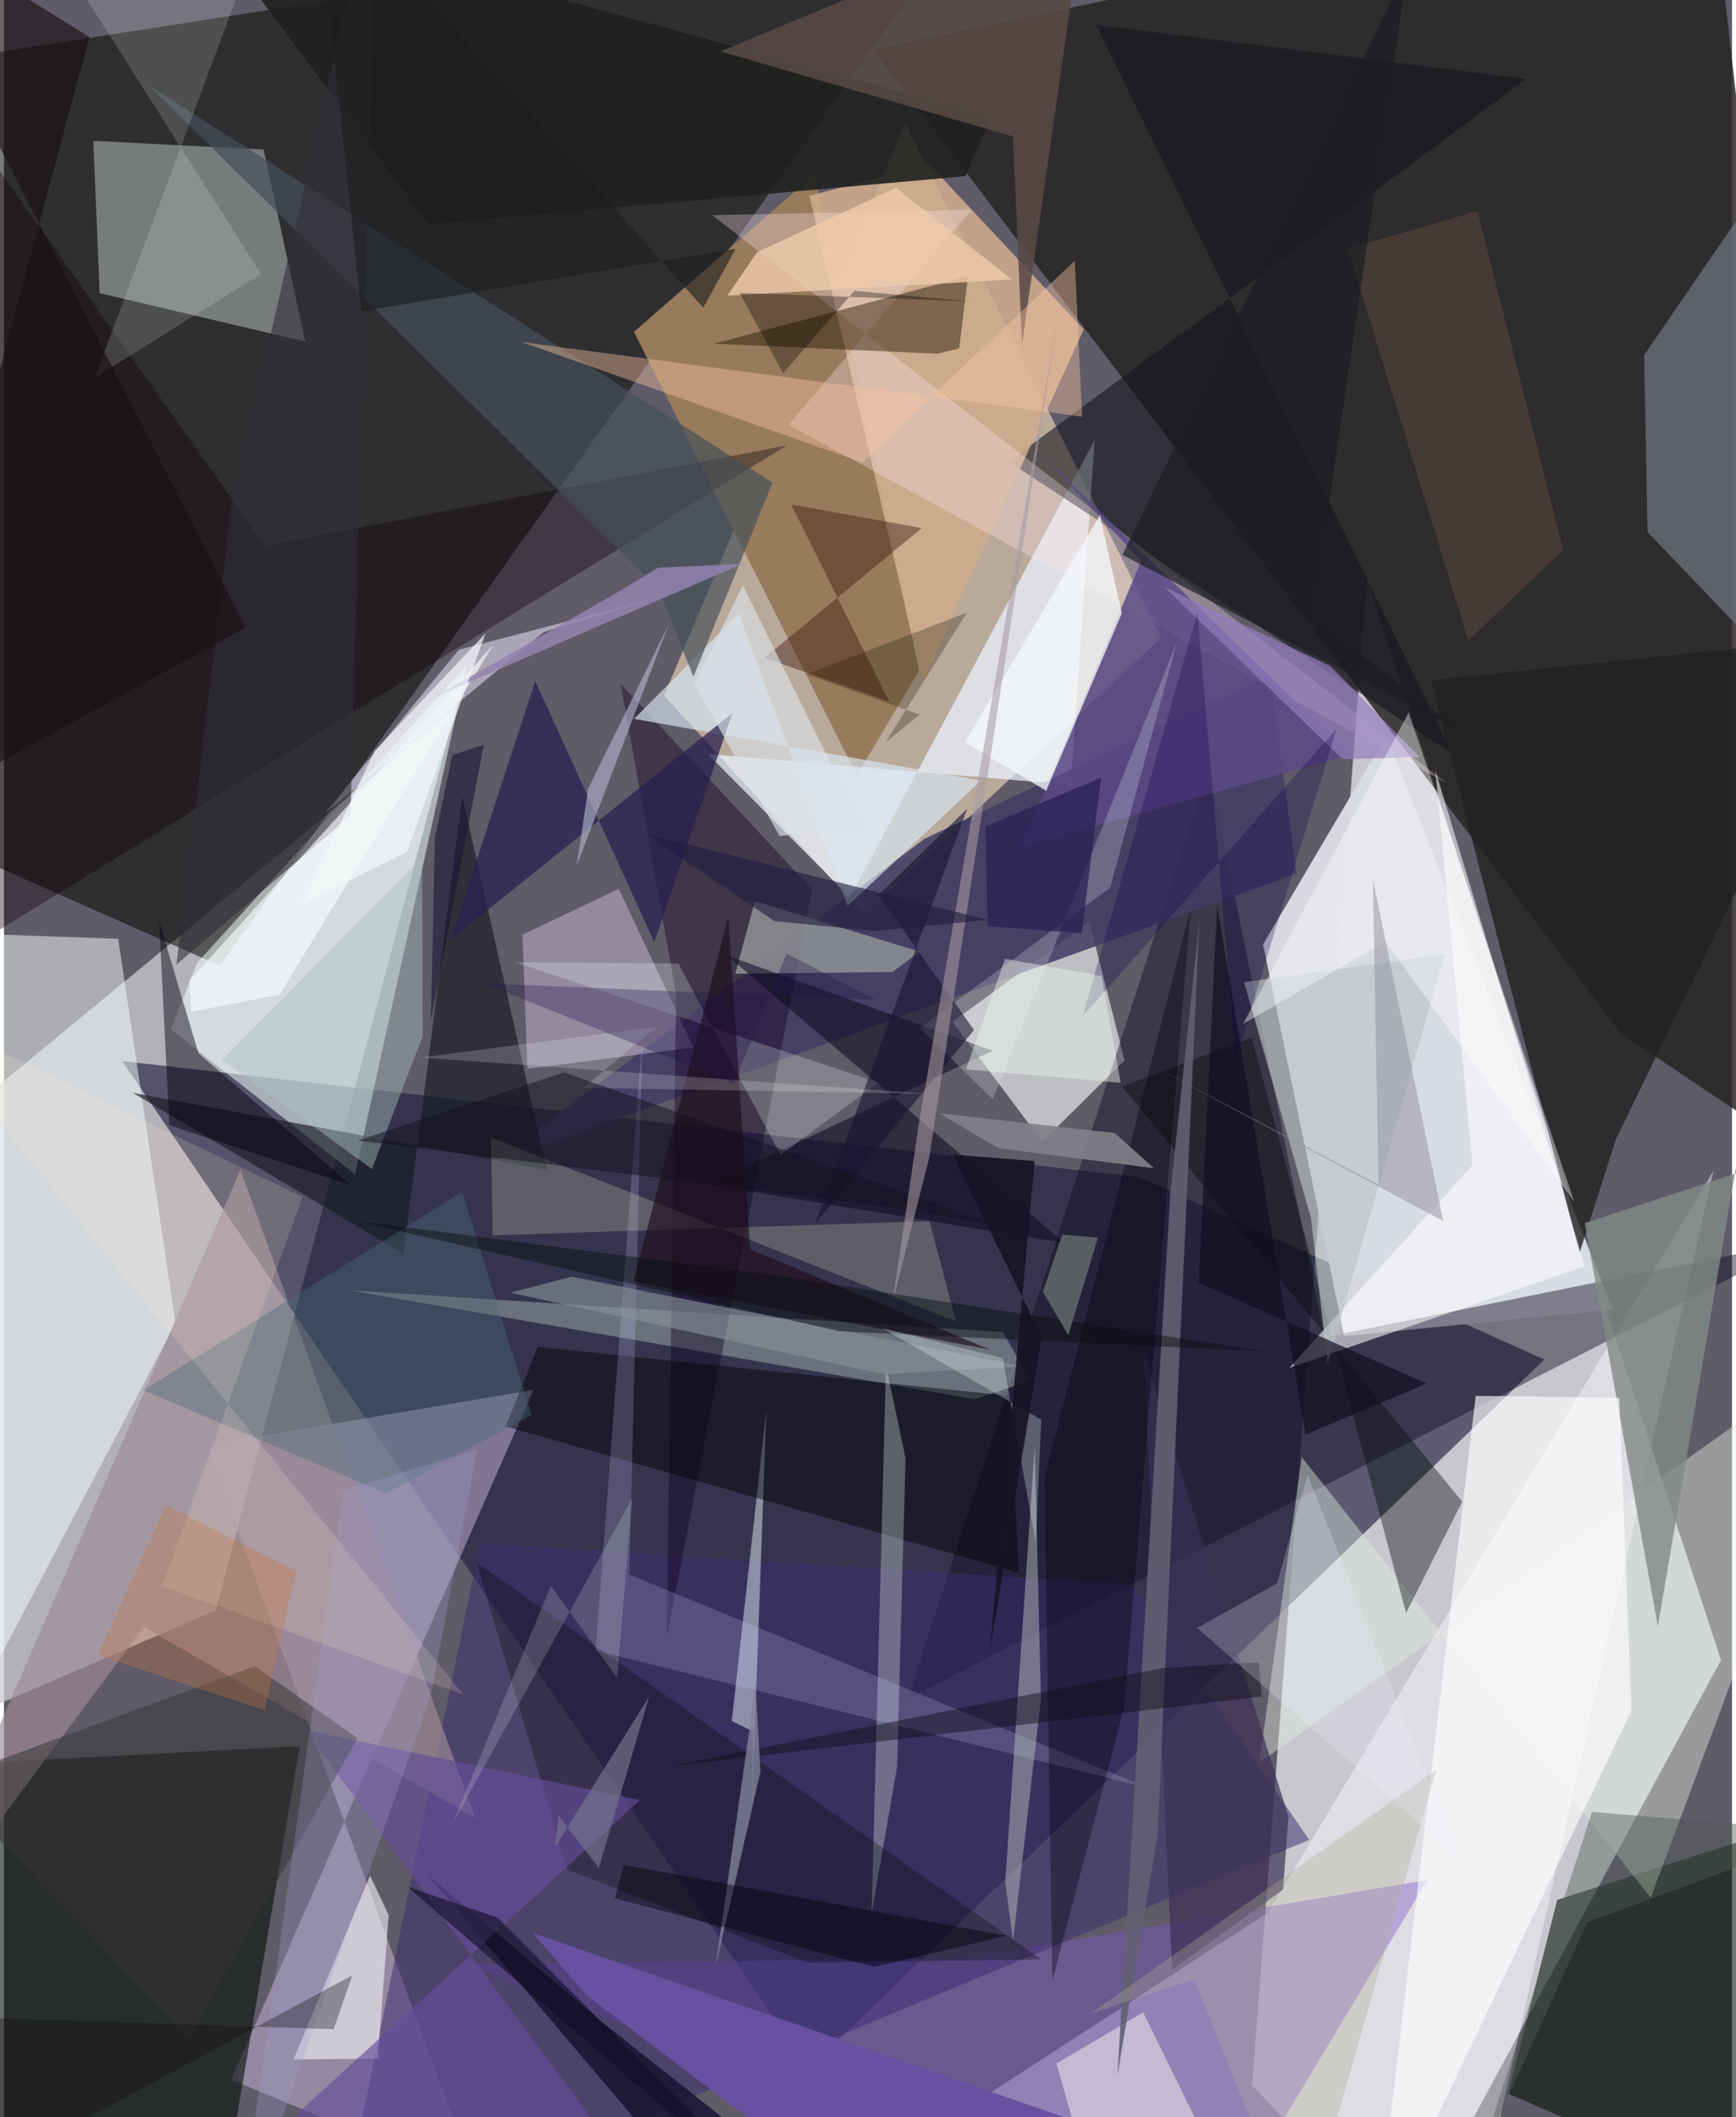 <svg xmlns="http://www.w3.org/2000/svg" width="228" height="278" viewBox="0 0 836 1024"><path fill="#5f5b68" d="M0 0h836v1024H0z"/><path fill="#dddee3" fill-opacity=".824" d="M603.818 1008.534l55.514-728.587 171.331 523L677.505 1086z"/><path fill="#ccccd0" fill-opacity=".765" d="M102.43 778.877l116.343-436.523L-62 574.011l3.36 274.442z"/><path fill="#201f3e" fill-opacity=".639" d="M57.201 513.2l331.95 487.41 356.041-343.063-196.242-88.23z"/><path fill="#040600" fill-opacity=".525" d="M471.268-48.556l-497.966 77.46L-62 393.249l166.487 73.81z"/><path fill="#262322" fill-opacity=".839" d="M781.953 499.621L898 577.386 825.686-62 420.345 24.076z"/><path fill="#eed6ba" fill-opacity=".631" d="M435.977 59.584l-116.595 276.8 96.828 106.11 143.676-134.107z"/><path fill="#dadde3" fill-opacity=".969" d="M648.373 646.269L609.12 456.78l59.582-100.962L778.39 633.4z"/><path fill="#c6b7da" fill-opacity=".506" d="M256.178 672.196L98.017 698.979 228.49 1055.25l-118.589-49.426z"/><path fill="#eef2f1" fill-opacity=".659" d="M542.115 512.84l-17.032-66.94-66.233 48.345 43.477 57.945z"/><path fill="#050c04" fill-opacity=".592" d="M143.12 844.545L-62 855.363-20.008 1086h122.164z"/><path fill="#bcc4c1" fill-opacity=".518" d="M145.763 165.21L46.304 141.8l-3.077-73.664 82.383 4.197z"/><path fill="#fffbff" fill-opacity=".431" d="M611.638 924.924l-245.381 159.31L709.876 1086l117.198-519.858z"/><path fill="#987b5c" d="M412.578 375.022l-107.8-214.535 87.328-76.17 50.632 240.134z"/><path fill="#100c23" fill-opacity=".447" d="M638.873 646.772l231.776-46.754-433.285 221.545 145.431-450.045z"/><path fill="#f2ffff" fill-opacity=".529" d="M93.43 465.73l-12.712 32.076 89.124 70.147 54.219-246.468z"/><path fill="#f8ffff" fill-opacity=".498" d="M-62 449.89l117.265 4.18 27.717 185.905-128.21 244.044z"/><path fill="#ecf5ff" fill-opacity=".71" d="M527.687 212.764l-11.727 166.82-175.406-14.841 68.758 69.294z"/><path fill="#020d01" fill-opacity=".557" d="M898 1086l-170.354-73.333 23.807-93.787L898 872.005z"/><path fill="#13131a" fill-opacity=".576" d="M700.802 364.647L528.324 12.016l208.155 26.183-250.454 185.01z"/><path fill="#e5efe2" fill-opacity=".427" d="M607.32 852.524l20.511-147.788L796.67 917.853 898 646.165z"/><path fill="#cdaa8d" fill-opacity=".89" d="M444.472 329.925L389.687 94.693l57.846-15.306 74.841 79.912z"/><path fill="#1f211e" fill-opacity=".898" d="M465.142 85.208l-259.617 23.236L87.173-49.868l390.596 106.13z"/><path fill="#96a3a3" fill-opacity=".549" d="M496.764 667.723l-13.567-23.427-315.995-20.226 302.49 52.676z"/><path fill="#6b737b" fill-opacity=".761" d="M898 364.783l-102.874-107.46-1.668-85.557 97.84-142.627z"/><path fill="#7557ca" fill-opacity=".404" d="M224.434 950.27l241.313-3.325 222.899-37.701L582.466 1086z"/><path fill="#1f2222" fill-opacity=".804" d="M690.156 328.98L898 307.456 779.782 551.149 762.23 605.95z"/><path fill="#443d65" fill-opacity=".875" d="M612.348 326.525L445.46 405.63 235.254 563.407l390.036-140.86z"/><path fill="#3b2d6f" fill-opacity=".518" d="M631.442 889.853L160.712 1086l69.571-339.61 316.026 20.043z"/><path fill="#e8dcff" fill-opacity=".373" d="M297.44 429.93l36.076 76.688-80.338 10.314-2.317-64.868z"/><path fill="#191a25" fill-opacity=".659" d="M262.587 565.728L62.375 528.583l130.917 77.847 28.393-221.39z"/><path fill="#9d8a94" fill-opacity=".667" d="M114.41 565.805L228.015 879.32 67.619 786.9-50.34 945.744z"/><path fill="#0e001f" fill-opacity=".4" d="M320.542 792.351l70.445-362.143-92.617-99.44 26.806 150.198z"/><path fill="#f7f7f9" fill-opacity=".592" d="M186.126 926.243l-9.03-19.078-37.003 88.902 40.785-.348z"/><path fill="#0d0408" fill-opacity=".384" d="M126.204 263.969l252.597-48.58L-62 486.509l23.947-454.807z"/><path fill="#f0eaff" fill-opacity=".525" d="M316.757 288.968L220.03 314.25l-64.787 79.135 105.865-87.7z"/><path fill="#909396" fill-opacity=".835" d="M363.273 435.848l-9.489 35.11 76.156-.819 12.938-9.885z"/><path fill="#828986" fill-opacity=".808" d="M848.626 501.448l22.559 55.117-106.45 34.939 35.38 195.12z"/><path fill="#04090a" fill-opacity=".404" d="M705.446 726.303L541.013 525.482l62.61-23.73 74.682 278.42z"/><path fill="#dbe7f3" fill-opacity=".659" d="M408.085 438.145l64.654-60.654-167.916-29.796 50.653-50.85z"/><path fill="#ffe8f0" fill-opacity=".306" d="M468.223 101.43l-88.661 104.034L697.59 378.552 342.608 104.069z"/><path fill="#fdfdff" fill-opacity=".647" d="M787.373 827.282L663.524 1086l48.473-410.877 69.437.95z"/><path fill="#231600" fill-opacity=".451" d="M343.638 166.209l107.786 4.89 10.706-2.6 4.279-34.932z"/><path fill="#0d091e" fill-opacity=".565" d="M349.957 462.23l163.157 139.004-172.564-28.298 137.726-64.744z"/><path fill="#e5eef2" fill-opacity=".494" d="M352.108 832.419l10.302 4.988-.825 44.585 7.241-200.089z"/><path fill="#000006" fill-opacity=".455" d="M258.244 651.421l228.517 23.745 4.148 85.472-248.15-70.74z"/><path fill="#292051" fill-opacity=".737" d="M216.168 454.507l136.27-109.656-37.827 110.819-57.6-126.301z"/><path fill="#594b87" fill-opacity=".843" d="M492.31 409.343l57.848-138.138-48.456-51.348 149.92 145.065z"/><path fill="#eefcf1" fill-opacity=".306" d="M426.706 660.607L419.74 925.55l12.338-71.134 4.086-149.176z"/><path fill="#d0d1ff" fill-opacity=".204" d="M302.56 761.55l6.357-261.089-22.739 297.818 266.982 66.328z"/><path fill="#464f59" fill-opacity=".682" d="M333.555 327.323l-17.177-42.789L70.377 41.497l301.438 191.93z"/><path fill="#fdffff" fill-opacity=".561" d="M692.456 372.47l72.351 239.93-142.91 49.157 88.537-98.013z"/><path fill="#030703" fill-opacity=".282" d="M272.464 904.274l-43.888-148.57 273.341 192.012-112.86 1.61z"/><path fill="#181230" fill-opacity=".839" d="M289.13 977.856L425.66 1086l-105.319-43.236-115.55-136.283z"/><path fill="#f3fcd3" fill-opacity=".212" d="M460.627 639.156l-225.04-89.05.871 47.38 211.31-6.858z"/><path fill="#624f99" fill-opacity=".655" d="M316.162 1068.146l-183.396-37.487L307.66 870.676l-162.072-34.015z"/><path fill="#f5f9fc" fill-opacity=".753" d="M504.219 382.49L464.894 359l65.32-109.857 10.592 47.461z"/><path fill="#f8f8f1" fill-opacity=".49" d="M603.345 1079.845L534.283 1086l-25.128-87.92 41.96-24.769z"/><path fill="#050011" fill-opacity=".467" d="M167.933 573.215l-87.935-28.959-4.9-98.553 18.967 63.67z"/><path fill="#f6fffd" fill-opacity=".231" d="M247.386 465.423l175.839 58.22-47.543 34.903-49.406-92.545z"/><path fill="#bbc4c5" fill-opacity=".647" d="M696.919 461.595l-56.547 198.242-8.07-70.6-32.317-114.216z"/><path fill="#584a46" fill-opacity=".859" d="M346.693 24.853l141.411 41.173 4.412 100.324 30.739-214.897z"/><path fill="#3e180d" fill-opacity=".427" d="M380.802 243.966l47.427 95.302-60.347-21.06 76.13-62.773z"/><path fill="#b2b9b8" fill-opacity=".506" d="M484.382 910.355l3.795 28.316 13.491-116.981-3.014-122.278z"/><path fill="#1d0d1a" fill-opacity=".655" d="M350.415 443.344l10.593 160.855L477 652.778l-172.474-32.936z"/><path fill="#6751a0" d="M676.447 1080.69L441.141 1086 281.793 964.996l-25.745-30.012z"/><path fill="#eeffef" fill-opacity=".161" d="M124.319 132.49l-80.37 50.19L135.225-62 7.636-51.452z"/><path fill="#f4f8fd" fill-opacity=".224" d="M478.315 531.62l-35.255-34.404 92.065-67.826 32.439-119.149z"/><path fill="#3a3056" fill-opacity=".706" d="M551.288 653.966l13.858 298.606 53.597-38.618 2.686-35.296z"/><path fill="#889199" fill-opacity=".624" d="M493.119 660.865L274.62 617.493l-29.613 7.72 180.266 39.455z"/><path fill="#f8c5a2" fill-opacity=".412" d="M521.584 201.536l-3.546-75.45-102.829 97.575L250.387 165.4z"/><path fill="#a9c1bf" fill-opacity=".439" d="M202.547 501.076l-24.517 64.36-72.623-52.772 96.857-97.78z"/><path fill="#496b76" fill-opacity=".388" d="M184.863 722.373L67.52 672.42l154.145-95.913 33.581 107.93z"/><path fill="#343534" fill-opacity=".514" d="M171.025 840.656l-49.675-34.779-150.774 55.313L89.46 986.364z"/><path fill="#332f38" fill-opacity=".604" d="M83.465 466.49l84.187-71.96L180.313-62l-70.04 305.392z"/><path fill="#fafcfd" fill-opacity=".651" d="M89.68 474.347l147.122-162.615-103.488 169.306-42.787 8.363z"/><path fill="#01000d" fill-opacity=".365" d="M541.875 826.003l32.183-386.184-70.614 274.626 3.72 243.503z"/><path fill="#616072" fill-opacity=".894" d="M558.076 887.698l-19.425 116.18 25.606-426.524 14.08-132.1z"/><path fill="#181430" fill-opacity=".592" d="M466.061 391.078l-42.994 41.765 46.214 65.331L392.351 592z"/><path fill="#6e5346" fill-opacity=".38" d="M754.377 265.972l-45.952 43.648-58.35-189.327 62.721-18.227z"/><path fill="#917dbd" fill-opacity=".702" d="M684.885 366.146l-37.284 1.045-86.235-83.275 80.337 38.274z"/><path fill="#171012" fill-opacity=".635" d="M41.372 17.91L-62-46.068l178.942 349.662L-62 401.342z"/><path fill="#eecbab" fill-opacity=".804" d="M487.698 135.224l-137.741 7.765 14.39-21.01 67.21-31.181z"/><path fill="#adaec7" fill-opacity=".647" d="M321.664 301.84l-11.15 22.718-27.919 56.972-5.454 37.009z"/><path fill="#120e21" fill-opacity=".686" d="M577.987 620.417l110.3 48.75-58.662 24.76-42.721-256.144z"/><path fill="#110347" fill-opacity=".282" d="M644.657 352.475l-122.83 139.14 55.53-195.215 18.61 215.835z"/><path fill="#a19dce" fill-opacity=".29" d="M164.326 720.977L112.909 1086l93.556-265.764 22.493-119.304z"/><path fill="#abad98" fill-opacity=".333" d="M525.486 973.98l50.413-16.707L627.451 1086l65.417-229.963z"/><path fill="#fef1d2" fill-opacity=".165" d="M222.22 819.58L-47.526 486.518l191.975 92.391-67.993 188.194z"/><path fill="#9284b0" fill-opacity=".851" d="M207.98 337.356l89.777-51.413 18.616-11.359 40.888-1.892z"/><path fill="#0f0e1b" fill-opacity=".467" d="M321.478 854.347L608.54 820.55l-1.595-16.553-46.525 2.819z"/><path fill="#f6faf4" fill-opacity=".196" d="M201.545 511.49l114.317-14.831-35.54 29.441 167.597 2.976z"/><path fill="#12101f" fill-opacity=".506" d="M270.939 518.627l-99.786 33.04 243.813 30.28 64.235 10.171z"/><path fill="#83839a" fill-opacity=".788" d="M360.785 835.41l2.695-22.72 2.487 44.246-21.783 94.65z"/><path fill="#fdffff" fill-opacity=".392" d="M679.554 344.574l-80.106 150.657 68.806-39.773 91.435 125.809z"/><path fill="#525c55" fill-opacity=".435" d="M765.967 929.726l-53.092 117.163 55.397-170.543 116.155 9.724z"/><path fill="#a69ca3" fill-opacity=".573" d="M447.534 560.283l-17.69 69.713L442.57 543.7l67.602-392.705z"/><path fill="#efefff" fill-opacity=".231" d="M615.84 765.892l-38.61 21.468 127.073 111.466-73.683-185.514z"/><path fill="#201d3e" fill-opacity=".624" d="M372.736 445.509l48.392 4.833 54.836-5.445-165.456-41.602z"/><path fill="#dae2e8" fill-opacity=".655" d="M375.24 404.373l39.828-4.556-57.642-116.748-23.391 47.804z"/><path fill="#0a0d12" fill-opacity=".463" d="M369.712 616.368l-201.093-26.11 235.505 53.628 205.402 9.698z"/><path fill="#777691" fill-opacity=".659" d="M266.689 893.315l45.505-72.865-24.437 83.004-19.47-25.36z"/><path fill="#5d6267" fill-opacity=".925" d="M529.233 598.587l-14.329 47.265-12.313-21.103 9.45-27.595z"/><path fill="#c97844" fill-opacity=".322" d="M78.329 727.954l62.954 31.938-15.14 67.304-80.71-26.642z"/><path fill="#817f87" fill-opacity=".914" d="M480.996 555.31l75.414 9.76-19.034-17.037-84.935-9.587z"/><path fill="#1c1d21" fill-opacity=".671" d="M632.99 298.432l73.733 56.585-165.639-86.656L679.29-16.622z"/><path fill="#040300" fill-opacity=".329" d="M468.033 145.754l-112.1-4.062 20.979 38.877 34.493-39.864z"/><path fill="#251e01" fill-opacity=".294" d="M388.235 326.108l54.85 19.546-16.545 13.314 39.323-62.676z"/><path fill="#1f1445" fill-opacity=".318" d="M231.907 475.589l121.263 48.565 25.424-62.94 43.253 22.344z"/><path fill="#edf3ec" fill-opacity=".447" d="M530.987 472.042l-46.69-8.269-18.911 53.43 74.855 6.514z"/><path fill="#2a2255" fill-opacity=".761" d="M530.776 376.113l-55.996 23.644 1.09 48.181 45.489 3.443z"/><path fill="#00000c" fill-opacity=".451" d="M485.005 936.284L299.89 901.949l-4.352 16.152L420.9 951.333z"/><path fill="#f3f7f9" fill-opacity=".702" d="M232.933 306.38l-38.025 105.798-50.81 25.102 35.244-74.082z"/><path fill="#9393a1" fill-opacity=".529" d="M696.318 590.599L662.259 425.27l2.705 147.668-113.653-59.72z"/><path fill="#ecf9eb" fill-opacity=".18" d="M296.616 811.393l-32.05-44.342-47.674 115.333 87.08-157.787z"/><path fill="#110e14" fill-opacity=".341" d="M-62 974.27v105.215l230.534-124.122-9.022 26.076z"/><path fill="#1c1e1f" fill-opacity=".616" d="M150.105-62l188.182 210.863 15.724-28.565-181.086 30.282z"/><path fill="#181630" fill-opacity=".58" d="M208.454 405.37l-1.923 88.32 25.632-133.446-15.242 4.893z"/><path fill="#110d23" fill-opacity=".6" d="M238.67 927.444l-43.564-14.954L396.366 1086 294.4 983.259z"/><path fill="#f5ffff" fill-opacity=".271" d="M499.191 746.252l-16.04-89.393-58.343-14.512 76.99 44.297z"/><path fill="#171426" fill-opacity=".929" d="M476.887 799.09l21.744-237.549-39.747-3.13 43.208 88.272z"/></svg>